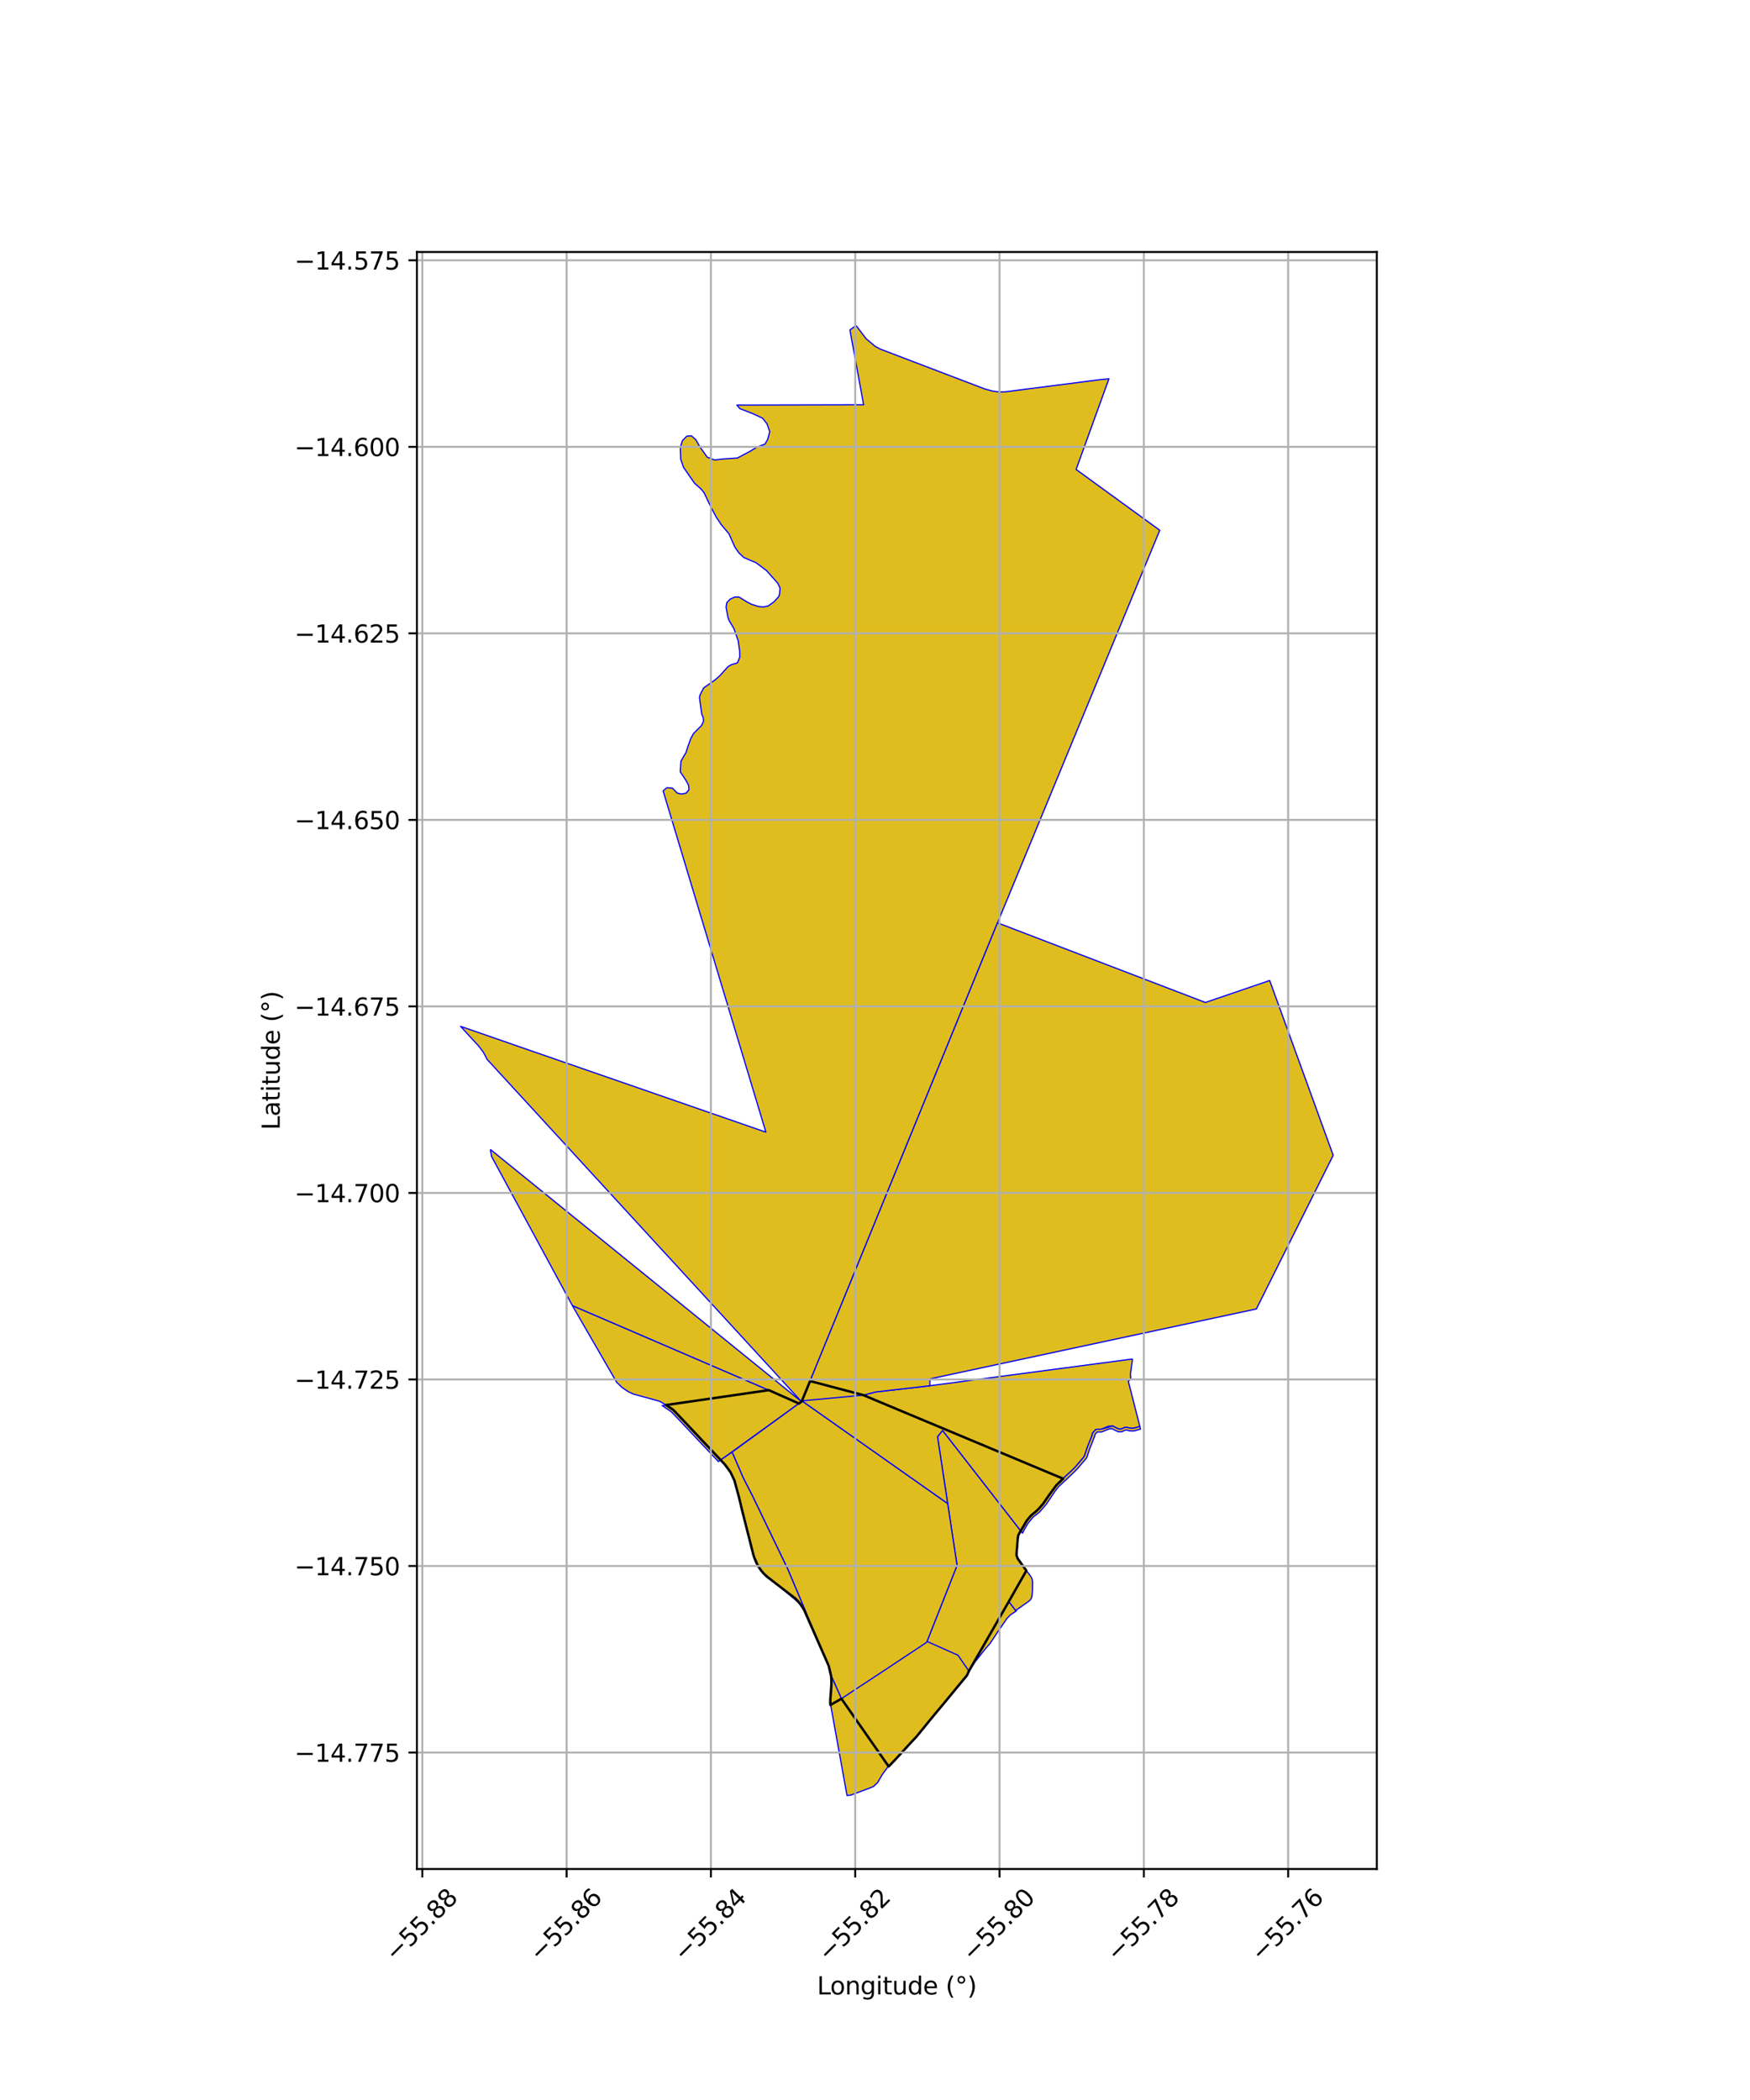 <?xml version="1.0" encoding="utf-8" standalone="no"?>
<!DOCTYPE svg PUBLIC "-//W3C//DTD SVG 1.1//EN"
  "http://www.w3.org/Graphics/SVG/1.1/DTD/svg11.dtd">
<svg xmlns:xlink="http://www.w3.org/1999/xlink" width="720pt" height="864pt" viewBox="0 0 720 864" xmlns="http://www.w3.org/2000/svg" version="1.1">
 <defs>
  <style type="text/css">*{stroke-linejoin: round; stroke-linecap: butt}</style>
 </defs>
 <g id="figure_1">
  <g id="patch_1">
   <path d="M 0 864 
L 720 864 
L 720 0 
L 0 0 
z
" style="fill: #ffffff"/>
  </g>
  <g id="axes_1">
   <g id="patch_2">
    <path d="M 171.537 768.96 
L 566.463 768.96 
L 566.463 103.68 
L 171.537 103.68 
z
" style="fill: #ffffff"/>
   </g>
   <g id="PatchCollection_1">
    <path d="M 201.735 472.904 
L 329.757 576.684 
L 328.705 577.448 
L 316.324 572.012 
L 235.52 537.202 
L 202.245 475.795 
L 201.735 472.904 
" clip-path="url(#p812bfb4a0d)" style="fill: #e0bd1f; stroke: #0000ff; stroke-width: 0.5"/>
    <path d="M 235.52 537.202 
L 316.324 572.012 
L 274.05 578.074 
L 271.558 576.617 
L 269.726 576.056 
L 260.581 573.557 
L 258.568 572.629 
L 255.913 570.848 
L 253.702 568.687 
L 235.52 537.202 
" clip-path="url(#p812bfb4a0d)" style="fill: #e0bd1f; stroke: #0000ff; stroke-width: 0.5"/>
    <path d="M 362.156 688.364 
L 371.739 720.004 
L 371.827 720.171 
L 370.23 721.786 
L 365.126 727.192 
L 363.015 730.066 
L 361.053 733.434 
L 359.345 735.021 
L 358.166 735.532 
L 350.069 738.542 
L 348.502 738.72 
L 347.935 735.674 
L 341.731 701.335 
L 346.186 698.9 
L 351.012 695.686 
L 362.156 688.364 
" clip-path="url(#p812bfb4a0d)" style="fill: #e0bd1f; stroke: #0000ff; stroke-width: 0.5"/>
    <path d="M 381.198 675.741 
L 394.139 681.008 
L 398.629 687.525 
L 397.862 689.277 
L 395.906 691.643 
L 393.841 694.126 
L 388.143 701.054 
L 386.298 703.254 
L 384.103 705.894 
L 382.023 708.427 
L 377.068 714.523 
L 375.13 716.57 
L 371.827 720.171 
L 362.156 688.364 
L 381.198 675.741 
" clip-path="url(#p812bfb4a0d)" style="fill: #e0bd1f; stroke: #0000ff; stroke-width: 0.5"/>
    <path d="M 333.274 568.209 
L 355.216 573.995 
L 437.427 608.389 
L 434.657 611.007 
L 431.777 614.906 
L 429.162 618.7 
L 427.296 620.828 
L 426.338 621.761 
L 424.225 623.486 
L 422.433 625.641 
L 419.973 629.853 
L 418.938 631.625 
L 418.739 632.994 
L 418.295 638.396 
L 418.229 639.867 
L 418.706 641.249 
L 422.27 646.207 
L 415.047 658.918 
L 398.629 687.525 
L 397.862 689.277 
L 395.906 691.643 
L 393.841 694.126 
L 388.143 701.054 
L 386.298 703.254 
L 384.103 705.894 
L 382.023 708.427 
L 377.068 714.523 
L 375.13 716.57 
L 371.827 720.171 
L 368.668 723.615 
L 365.627 726.786 
L 346.186 698.9 
L 341.657 701.482 
L 341.594 700.734 
L 341.6 699.492 
L 341.693 698.227 
L 341.789 696.911 
L 341.998 694.108 
L 342.072 692.597 
L 342.059 691.08 
L 341.943 689.58 
L 341.437 687.439 
L 340.941 685.337 
L 334.547 670.808 
L 330.919 662.562 
L 330.13 661.231 
L 329.277 659.984 
L 328.329 658.823 
L 327.277 657.703 
L 315.489 648.635 
L 314.179 647.381 
L 313.018 645.976 
L 311.966 644.404 
L 311.117 642.798 
L 310.457 641.156 
L 310.013 639.906 
L 306.243 625.048 
L 305.248 621.121 
L 304.041 615.998 
L 302.13 609.037 
L 300.545 605.714 
L 298.235 602.548 
L 296.489 600.695 
L 288.823 592.56 
L 280.887 584.145 
L 278.253 581.368 
L 276.916 579.995 
L 274.05 578.074 
L 316.294 571.942 
L 328.705 577.448 
L 329.757 576.684 
L 329.946 576.349 
L 333.274 568.209 
" clip-path="url(#p812bfb4a0d)" style="fill: #e0bd1f; stroke: #0000ff; stroke-width: 0.5"/>
    <path d="M 415.047 658.918 
L 418.057 662.851 
L 415.816 664.314 
L 414.316 665.856 
L 412.271 668.821 
L 411.005 670.624 
L 410.12 671.975 
L 408.663 674.187 
L 407.148 676.412 
L 405.949 677.727 
L 404.828 679.104 
L 402.793 681.688 
L 400.997 683.945 
L 398.629 687.525 
L 415.047 658.918 
" clip-path="url(#p812bfb4a0d)" style="fill: #e0bd1f; stroke: #0000ff; stroke-width: 0.5"/>
    <path d="M 316.324 572.012 
L 328.705 577.448 
L 296.489 600.695 
L 288.823 592.56 
L 280.887 584.145 
L 278.253 581.368 
L 276.916 579.995 
L 274.05 578.074 
L 316.324 572.012 
" clip-path="url(#p812bfb4a0d)" style="fill: #e0bd1f; stroke: #0000ff; stroke-width: 0.5"/>
    <path d="M 274.05 578.074 
L 276.916 579.995 
L 278.253 581.368 
L 280.887 584.145 
L 288.823 592.56 
L 296.489 600.695 
L 295.579 601.343 
L 288.026 593.326 
L 280.087 584.909 
L 277.46 582.141 
L 276.187 580.832 
L 272.436 578.308 
L 274.05 578.074 
" clip-path="url(#p812bfb4a0d)" style="fill: #e0bd1f; stroke: #0000ff; stroke-width: 0.5"/>
    <path d="M 387.813 588.52 
L 419.973 629.853 
L 419.573 630.202 
L 419.299 630.747 
L 418.934 631.678 
L 418.813 632.212 
L 418.759 632.676 
L 418.742 633.448 
L 418.697 634.337 
L 418.612 635.799 
L 418.553 636.603 
L 418.467 637.398 
L 418.326 638.235 
L 418.227 639.156 
L 418.242 639.681 
L 418.362 640.368 
L 418.516 640.817 
L 418.836 641.388 
L 419.203 641.911 
L 420.26 643.325 
L 420.819 644.073 
L 421.365 644.829 
L 422.105 645.905 
L 422.27 646.207 
L 415.047 658.918 
L 398.629 687.525 
L 394.139 681.008 
L 381.399 675.33 
L 393.763 644.047 
L 389.894 618.592 
L 385.721 591.089 
L 387.813 588.52 
" clip-path="url(#p812bfb4a0d)" style="fill: #e0bd1f; stroke: #0000ff; stroke-width: 0.5"/>
    <path d="M 329.946 576.349 
L 389.894 618.592 
L 393.763 644.047 
L 381.399 675.33 
L 381.198 675.741 
L 362.156 688.364 
L 351.012 695.686 
L 346.186 698.9 
L 342.07 689.653 
L 340.769 684.804 
L 331.72 663.673 
L 324.198 645.785 
L 309.715 615.721 
L 305.808 608.085 
L 301.201 597.446 
L 328.705 577.448 
L 329.757 576.684 
L 329.946 576.349 
" clip-path="url(#p812bfb4a0d)" style="fill: #e0bd1f; stroke: #0000ff; stroke-width: 0.5"/>
    <path d="M 465.968 559.122 
L 465.074 565.46 
L 465.257 567.392 
L 464.212 568.289 
L 468.973 586.876 
L 466.404 587.631 
L 465.059 587.609 
L 463.437 587.224 
L 462.694 587.321 
L 461.281 587.956 
L 460.396 587.982 
L 459.237 587.461 
L 457.808 586.693 
L 456.029 586.798 
L 453.04 588.036 
L 450.958 588.054 
L 449.47 589.623 
L 449.356 590.455 
L 447.294 595.663 
L 446.1 599.254 
L 442.231 603.786 
L 441.03 604.973 
L 437.136 608.523 
L 434.725 610.899 
L 433.198 612.85 
L 429.654 618.126 
L 426.898 621.348 
L 425.042 622.768 
L 424.159 623.518 
L 422.087 626.037 
L 420.752 628.267 
L 419.973 629.853 
L 387.813 588.52 
L 385.721 591.089 
L 389.894 618.592 
L 329.946 576.349 
L 355.216 573.995 
L 360.292 572.689 
L 382.61 570.135 
L 465.968 559.122 
" clip-path="url(#p812bfb4a0d)" style="fill: #e0bd1f; stroke: #0000ff; stroke-width: 0.5"/>
    <path d="M 301.201 597.446 
L 305.808 608.085 
L 309.715 615.721 
L 324.198 645.785 
L 331.72 663.673 
L 328.846 659.584 
L 318.745 651.066 
L 314.07 647.069 
L 313.248 646.039 
L 311.731 643.82 
L 311.278 642.261 
L 310.498 640.912 
L 309.714 638.236 
L 305.559 621.668 
L 302.459 609.419 
L 301.389 607.127 
L 299.798 604.313 
L 298.615 602.769 
L 296.489 600.695 
L 301.201 597.446 
" clip-path="url(#p812bfb4a0d)" style="fill: #e0bd1f; stroke: #0000ff; stroke-width: 0.5"/>
    <path d="M 342.07 689.653 
L 346.186 698.9 
L 341.731 701.335 
L 341.821 698.558 
L 341.962 696.535 
L 342.074 694.452 
L 342.13 692.049 
L 342.07 689.653 
" clip-path="url(#p812bfb4a0d)" style="fill: #e0bd1f; stroke: #0000ff; stroke-width: 0.5"/>
    <path d="M 422.27 646.207 
L 422.752 646.782 
L 423.625 647.935 
L 424.268 648.884 
L 424.522 649.403 
L 424.648 649.744 
L 424.783 650.31 
L 424.836 651.172 
L 424.801 652.389 
L 424.81 653.907 
L 424.699 655.598 
L 424.592 656.58 
L 424.42 657.279 
L 424.258 657.685 
L 424.038 658.027 
L 423.604 658.522 
L 423.047 658.971 
L 422.199 659.585 
L 421.307 660.188 
L 420.422 660.817 
L 419.586 661.414 
L 418.816 661.946 
L 418.103 662.421 
L 418.057 662.851 
L 415.047 658.918 
L 422.27 646.207 
" clip-path="url(#p812bfb4a0d)" style="fill: #e0bd1f; stroke: #0000ff; stroke-width: 0.5"/>
    <path d="M 352.201 133.92 
L 356.34 139.359 
L 360.095 142.524 
L 362.132 143.607 
L 405.082 159.994 
L 408.058 160.829 
L 410.062 161.143 
L 411.576 161.241 
L 413.78 161.186 
L 452.86 156.164 
L 456.243 155.843 
L 442.744 193.148 
L 477.155 218.161 
L 410.403 379.682 
L 333.274 568.209 
L 329.946 576.349 
L 329.757 576.684 
L 201.614 437.161 
L 200.43 435.918 
L 199.609 434.242 
L 198.684 432.655 
L 196.921 430.361 
L 189.488 422.258 
L 217.882 432.116 
L 315.108 465.805 
L 272.824 325.392 
L 274.36 324.067 
L 276.675 324.282 
L 278.703 326.331 
L 280.461 326.691 
L 282.348 326.292 
L 283.487 324.832 
L 283.278 323.013 
L 282.019 320.745 
L 279.87 317.543 
L 280.164 313.161 
L 282.259 309.537 
L 282.941 307.418 
L 284.174 303.928 
L 285.36 301.751 
L 288.604 298.531 
L 289.471 296.729 
L 289.236 294.914 
L 288.797 294.094 
L 288.468 292.035 
L 287.788 286.953 
L 288.107 285.696 
L 289.537 282.995 
L 294.191 279.733 
L 296.221 277.942 
L 299.572 274.235 
L 300.931 273.435 
L 303.149 272.836 
L 303.554 272.421 
L 304.348 270.357 
L 304.297 267.764 
L 303.712 263.597 
L 301.931 258.576 
L 300.044 255.424 
L 299.473 253.907 
L 298.725 249.753 
L 299.023 247.963 
L 300.432 246.48 
L 302.301 245.63 
L 304.029 245.63 
L 307.54 247.784 
L 309.214 248.629 
L 312.088 249.538 
L 314.096 249.699 
L 316.064 249.288 
L 318.401 247.644 
L 320.31 245.571 
L 320.703 244.515 
L 320.96 242.049 
L 320.066 240.044 
L 315.368 234.756 
L 311.124 231.564 
L 306.06 229.397 
L 304.053 227.512 
L 302.426 225.245 
L 299.921 219.617 
L 296.705 215.807 
L 294.591 212.598 
L 293.127 209.802 
L 291.618 206.821 
L 289.69 202.754 
L 288.482 201.24 
L 285.745 198.797 
L 281.242 192.312 
L 280.062 188.942 
L 279.915 183.978 
L 280.756 181.301 
L 282.554 179.457 
L 284.419 179.297 
L 286.268 180.878 
L 287.848 183.687 
L 290.981 188.111 
L 294.017 189.249 
L 297.165 188.86 
L 303.385 188.434 
L 308.85 185.529 
L 311.466 183.927 
L 314.738 182.717 
L 315.89 180.716 
L 316.687 177.582 
L 315.598 174.449 
L 313.776 172.077 
L 309.783 170.216 
L 304.4 168.129 
L 303.184 166.646 
L 355.318 166.533 
L 349.678 135.754 
L 352.201 133.92 
" clip-path="url(#p812bfb4a0d)" style="fill: #e0bd1f; stroke: #0000ff; stroke-width: 0.5"/>
    <path d="M 410.403 379.682 
L 495.925 412.448 
L 522.383 403.412 
L 548.512 475.32 
L 516.904 538.545 
L 382.598 567.32 
L 382.61 570.135 
L 360.292 572.689 
L 355.216 573.995 
L 333.274 568.209 
L 410.403 379.682 
" clip-path="url(#p812bfb4a0d)" style="fill: #e0bd1f; stroke: #0000ff; stroke-width: 0.5"/>
    <path d="M 457.808 586.693 
L 459.237 587.461 
L 460.396 587.982 
L 461.281 587.956 
L 462.694 587.321 
L 463.437 587.224 
L 465.059 587.609 
L 466.404 587.631 
L 468.973 586.876 
L 469.25 587.957 
L 466.554 588.75 
L 464.921 588.723 
L 463.379 588.357 
L 462.998 588.407 
L 461.532 589.065 
L 460.176 589.105 
L 458.749 588.464 
L 457.561 587.825 
L 456.279 587.901 
L 453.264 589.15 
L 451.436 589.165 
L 450.52 590.132 
L 450.437 590.741 
L 448.336 596.047 
L 447.082 599.816 
L 443.042 604.549 
L 441.795 605.781 
L 437.943 609.431 
L 435.55 611.65 
L 434.094 613.509 
L 430.537 618.805 
L 427.662 622.166 
L 425.736 623.639 
L 424.95 624.307 
L 422.994 626.685 
L 421.701 628.844 
L 420.703 630.761 
L 419.973 629.853 
L 420.752 628.267 
L 422.087 626.037 
L 424.159 623.518 
L 425.042 622.768 
L 426.898 621.348 
L 429.654 618.126 
L 433.198 612.85 
L 434.725 610.899 
L 437.136 608.523 
L 441.03 604.973 
L 442.231 603.786 
L 446.1 599.254 
L 447.294 595.663 
L 449.356 590.455 
L 449.47 589.623 
L 450.958 588.054 
L 453.04 588.036 
L 457.808 586.693 
" clip-path="url(#p812bfb4a0d)" style="fill: #e0bd1f; stroke: #0000ff; stroke-width: 0.5"/>
   </g>
   <g id="PatchCollection_2">
    <path d="M 333.274 568.209 
L 355.216 573.995 
L 437.427 608.389 
L 434.657 611.007 
L 431.777 614.906 
L 429.162 618.7 
L 427.296 620.828 
L 426.338 621.761 
L 424.225 623.486 
L 422.433 625.641 
L 419.973 629.853 
L 418.938 631.625 
L 418.739 632.994 
L 418.295 638.396 
L 418.229 639.867 
L 418.706 641.249 
L 422.27 646.207 
L 415.047 658.918 
L 398.629 687.525 
L 397.862 689.277 
L 395.906 691.643 
L 393.841 694.126 
L 388.143 701.054 
L 386.298 703.254 
L 384.103 705.894 
L 382.023 708.427 
L 377.068 714.523 
L 375.13 716.57 
L 371.827 720.171 
L 368.668 723.615 
L 365.627 726.786 
L 346.186 698.9 
L 341.657 701.482 
L 341.594 700.734 
L 341.6 699.492 
L 341.693 698.227 
L 341.789 696.911 
L 341.998 694.108 
L 342.072 692.597 
L 342.059 691.08 
L 341.943 689.58 
L 341.437 687.439 
L 340.941 685.337 
L 334.547 670.808 
L 330.919 662.562 
L 330.13 661.231 
L 329.277 659.984 
L 328.329 658.823 
L 327.277 657.703 
L 315.489 648.635 
L 314.179 647.381 
L 313.018 645.976 
L 311.966 644.404 
L 311.117 642.798 
L 310.457 641.156 
L 310.013 639.906 
L 306.243 625.048 
L 305.248 621.121 
L 304.041 615.998 
L 302.13 609.037 
L 300.545 605.714 
L 298.235 602.548 
L 296.489 600.695 
L 288.823 592.56 
L 280.887 584.145 
L 278.253 581.368 
L 276.916 579.995 
L 274.05 578.074 
L 316.294 571.942 
L 328.705 577.448 
L 329.757 576.684 
L 329.946 576.349 
L 333.274 568.209 
" clip-path="url(#p812bfb4a0d)" style="fill: none; stroke: #000000"/>
   </g>
   <g id="matplotlib.axis_1">
    <g id="xtick_1">
     <g id="line2d_1">
      <path d="M 173.755 768.96 
L 173.755 103.68 
" clip-path="url(#p812bfb4a0d)" style="fill: none; stroke: #b0b0b0; stroke-width: 0.8; stroke-linecap: square"/>
     </g>
     <g id="line2d_2">
      <defs>
       <path id="m220b8f27e0" d="M 0 0 
L 0 3.5 
" style="stroke: #000000; stroke-width: 0.8"/>
      </defs>
      <g>
       <use xlink:href="#m220b8f27e0" x="173.755" y="768.96" style="stroke: #000000; stroke-width: 0.8"/>
      </g>
     </g>
     <g id="text_1">
      <!-- −55.88 -->
      <g transform="translate(162.622 807.501) rotate(-45) scale(0.1 -0.1)">
       <defs>
        <path id="DejaVuSans-2212" d="M 678 2272 
L 4684 2272 
L 4684 1741 
L 678 1741 
L 678 2272 
z
" transform="scale(0.016)"/>
        <path id="DejaVuSans-35" d="M 691 4666 
L 3169 4666 
L 3169 4134 
L 1269 4134 
L 1269 2991 
Q 1406 3038 1543 3061 
Q 1681 3084 1819 3084 
Q 2600 3084 3056 2656 
Q 3513 2228 3513 1497 
Q 3513 744 3044 326 
Q 2575 -91 1722 -91 
Q 1428 -91 1123 -41 
Q 819 9 494 109 
L 494 744 
Q 775 591 1075 516 
Q 1375 441 1709 441 
Q 2250 441 2565 725 
Q 2881 1009 2881 1497 
Q 2881 1984 2565 2268 
Q 2250 2553 1709 2553 
Q 1456 2553 1204 2497 
Q 953 2441 691 2322 
L 691 4666 
z
" transform="scale(0.016)"/>
        <path id="DejaVuSans-2e" d="M 684 794 
L 1344 794 
L 1344 0 
L 684 0 
L 684 794 
z
" transform="scale(0.016)"/>
        <path id="DejaVuSans-38" d="M 2034 2216 
Q 1584 2216 1326 1975 
Q 1069 1734 1069 1313 
Q 1069 891 1326 650 
Q 1584 409 2034 409 
Q 2484 409 2743 651 
Q 3003 894 3003 1313 
Q 3003 1734 2745 1975 
Q 2488 2216 2034 2216 
z
M 1403 2484 
Q 997 2584 770 2862 
Q 544 3141 544 3541 
Q 544 4100 942 4425 
Q 1341 4750 2034 4750 
Q 2731 4750 3128 4425 
Q 3525 4100 3525 3541 
Q 3525 3141 3298 2862 
Q 3072 2584 2669 2484 
Q 3125 2378 3379 2068 
Q 3634 1759 3634 1313 
Q 3634 634 3220 271 
Q 2806 -91 2034 -91 
Q 1263 -91 848 271 
Q 434 634 434 1313 
Q 434 1759 690 2068 
Q 947 2378 1403 2484 
z
M 1172 3481 
Q 1172 3119 1398 2916 
Q 1625 2713 2034 2713 
Q 2441 2713 2670 2916 
Q 2900 3119 2900 3481 
Q 2900 3844 2670 4047 
Q 2441 4250 2034 4250 
Q 1625 4250 1398 4047 
Q 1172 3844 1172 3481 
z
" transform="scale(0.016)"/>
       </defs>
       <use xlink:href="#DejaVuSans-2212"/>
       <use xlink:href="#DejaVuSans-35" transform="translate(83.789 0)"/>
       <use xlink:href="#DejaVuSans-35" transform="translate(147.412 0)"/>
       <use xlink:href="#DejaVuSans-2e" transform="translate(211.035 0)"/>
       <use xlink:href="#DejaVuSans-38" transform="translate(242.822 0)"/>
       <use xlink:href="#DejaVuSans-38" transform="translate(306.445 0)"/>
      </g>
     </g>
    </g>
    <g id="xtick_2">
     <g id="line2d_3">
      <path d="M 233.126 768.96 
L 233.126 103.68 
" clip-path="url(#p812bfb4a0d)" style="fill: none; stroke: #b0b0b0; stroke-width: 0.8; stroke-linecap: square"/>
     </g>
     <g id="line2d_4">
      <g>
       <use xlink:href="#m220b8f27e0" x="233.126" y="768.96" style="stroke: #000000; stroke-width: 0.8"/>
      </g>
     </g>
     <g id="text_2">
      <!-- −55.86 -->
      <g transform="translate(221.993 807.501) rotate(-45) scale(0.1 -0.1)">
       <defs>
        <path id="DejaVuSans-36" d="M 2113 2584 
Q 1688 2584 1439 2293 
Q 1191 2003 1191 1497 
Q 1191 994 1439 701 
Q 1688 409 2113 409 
Q 2538 409 2786 701 
Q 3034 994 3034 1497 
Q 3034 2003 2786 2293 
Q 2538 2584 2113 2584 
z
M 3366 4563 
L 3366 3988 
Q 3128 4100 2886 4159 
Q 2644 4219 2406 4219 
Q 1781 4219 1451 3797 
Q 1122 3375 1075 2522 
Q 1259 2794 1537 2939 
Q 1816 3084 2150 3084 
Q 2853 3084 3261 2657 
Q 3669 2231 3669 1497 
Q 3669 778 3244 343 
Q 2819 -91 2113 -91 
Q 1303 -91 875 529 
Q 447 1150 447 2328 
Q 447 3434 972 4092 
Q 1497 4750 2381 4750 
Q 2619 4750 2861 4703 
Q 3103 4656 3366 4563 
z
" transform="scale(0.016)"/>
       </defs>
       <use xlink:href="#DejaVuSans-2212"/>
       <use xlink:href="#DejaVuSans-35" transform="translate(83.789 0)"/>
       <use xlink:href="#DejaVuSans-35" transform="translate(147.412 0)"/>
       <use xlink:href="#DejaVuSans-2e" transform="translate(211.035 0)"/>
       <use xlink:href="#DejaVuSans-38" transform="translate(242.822 0)"/>
       <use xlink:href="#DejaVuSans-36" transform="translate(306.445 0)"/>
      </g>
     </g>
    </g>
    <g id="xtick_3">
     <g id="line2d_5">
      <path d="M 292.497 768.96 
L 292.497 103.68 
" clip-path="url(#p812bfb4a0d)" style="fill: none; stroke: #b0b0b0; stroke-width: 0.8; stroke-linecap: square"/>
     </g>
     <g id="line2d_6">
      <g>
       <use xlink:href="#m220b8f27e0" x="292.497" y="768.96" style="stroke: #000000; stroke-width: 0.8"/>
      </g>
     </g>
     <g id="text_3">
      <!-- −55.84 -->
      <g transform="translate(281.364 807.501) rotate(-45) scale(0.1 -0.1)">
       <defs>
        <path id="DejaVuSans-34" d="M 2419 4116 
L 825 1625 
L 2419 1625 
L 2419 4116 
z
M 2253 4666 
L 3047 4666 
L 3047 1625 
L 3713 1625 
L 3713 1100 
L 3047 1100 
L 3047 0 
L 2419 0 
L 2419 1100 
L 313 1100 
L 313 1709 
L 2253 4666 
z
" transform="scale(0.016)"/>
       </defs>
       <use xlink:href="#DejaVuSans-2212"/>
       <use xlink:href="#DejaVuSans-35" transform="translate(83.789 0)"/>
       <use xlink:href="#DejaVuSans-35" transform="translate(147.412 0)"/>
       <use xlink:href="#DejaVuSans-2e" transform="translate(211.035 0)"/>
       <use xlink:href="#DejaVuSans-38" transform="translate(242.822 0)"/>
       <use xlink:href="#DejaVuSans-34" transform="translate(306.445 0)"/>
      </g>
     </g>
    </g>
    <g id="xtick_4">
     <g id="line2d_7">
      <path d="M 351.867 768.96 
L 351.867 103.68 
" clip-path="url(#p812bfb4a0d)" style="fill: none; stroke: #b0b0b0; stroke-width: 0.8; stroke-linecap: square"/>
     </g>
     <g id="line2d_8">
      <g>
       <use xlink:href="#m220b8f27e0" x="351.867" y="768.96" style="stroke: #000000; stroke-width: 0.8"/>
      </g>
     </g>
     <g id="text_4">
      <!-- −55.82 -->
      <g transform="translate(340.734 807.501) rotate(-45) scale(0.1 -0.1)">
       <defs>
        <path id="DejaVuSans-32" d="M 1228 531 
L 3431 531 
L 3431 0 
L 469 0 
L 469 531 
Q 828 903 1448 1529 
Q 2069 2156 2228 2338 
Q 2531 2678 2651 2914 
Q 2772 3150 2772 3378 
Q 2772 3750 2511 3984 
Q 2250 4219 1831 4219 
Q 1534 4219 1204 4116 
Q 875 4013 500 3803 
L 500 4441 
Q 881 4594 1212 4672 
Q 1544 4750 1819 4750 
Q 2544 4750 2975 4387 
Q 3406 4025 3406 3419 
Q 3406 3131 3298 2873 
Q 3191 2616 2906 2266 
Q 2828 2175 2409 1742 
Q 1991 1309 1228 531 
z
" transform="scale(0.016)"/>
       </defs>
       <use xlink:href="#DejaVuSans-2212"/>
       <use xlink:href="#DejaVuSans-35" transform="translate(83.789 0)"/>
       <use xlink:href="#DejaVuSans-35" transform="translate(147.412 0)"/>
       <use xlink:href="#DejaVuSans-2e" transform="translate(211.035 0)"/>
       <use xlink:href="#DejaVuSans-38" transform="translate(242.822 0)"/>
       <use xlink:href="#DejaVuSans-32" transform="translate(306.445 0)"/>
      </g>
     </g>
    </g>
    <g id="xtick_5">
     <g id="line2d_9">
      <path d="M 411.238 768.96 
L 411.238 103.68 
" clip-path="url(#p812bfb4a0d)" style="fill: none; stroke: #b0b0b0; stroke-width: 0.8; stroke-linecap: square"/>
     </g>
     <g id="line2d_10">
      <g>
       <use xlink:href="#m220b8f27e0" x="411.238" y="768.96" style="stroke: #000000; stroke-width: 0.8"/>
      </g>
     </g>
     <g id="text_5">
      <!-- −55.80 -->
      <g transform="translate(400.105 807.501) rotate(-45) scale(0.1 -0.1)">
       <defs>
        <path id="DejaVuSans-30" d="M 2034 4250 
Q 1547 4250 1301 3770 
Q 1056 3291 1056 2328 
Q 1056 1369 1301 889 
Q 1547 409 2034 409 
Q 2525 409 2770 889 
Q 3016 1369 3016 2328 
Q 3016 3291 2770 3770 
Q 2525 4250 2034 4250 
z
M 2034 4750 
Q 2819 4750 3233 4129 
Q 3647 3509 3647 2328 
Q 3647 1150 3233 529 
Q 2819 -91 2034 -91 
Q 1250 -91 836 529 
Q 422 1150 422 2328 
Q 422 3509 836 4129 
Q 1250 4750 2034 4750 
z
" transform="scale(0.016)"/>
       </defs>
       <use xlink:href="#DejaVuSans-2212"/>
       <use xlink:href="#DejaVuSans-35" transform="translate(83.789 0)"/>
       <use xlink:href="#DejaVuSans-35" transform="translate(147.412 0)"/>
       <use xlink:href="#DejaVuSans-2e" transform="translate(211.035 0)"/>
       <use xlink:href="#DejaVuSans-38" transform="translate(242.822 0)"/>
       <use xlink:href="#DejaVuSans-30" transform="translate(306.445 0)"/>
      </g>
     </g>
    </g>
    <g id="xtick_6">
     <g id="line2d_11">
      <path d="M 470.609 768.96 
L 470.609 103.68 
" clip-path="url(#p812bfb4a0d)" style="fill: none; stroke: #b0b0b0; stroke-width: 0.8; stroke-linecap: square"/>
     </g>
     <g id="line2d_12">
      <g>
       <use xlink:href="#m220b8f27e0" x="470.609" y="768.96" style="stroke: #000000; stroke-width: 0.8"/>
      </g>
     </g>
     <g id="text_6">
      <!-- −55.78 -->
      <g transform="translate(459.476 807.501) rotate(-45) scale(0.1 -0.1)">
       <defs>
        <path id="DejaVuSans-37" d="M 525 4666 
L 3525 4666 
L 3525 4397 
L 1831 0 
L 1172 0 
L 2766 4134 
L 525 4134 
L 525 4666 
z
" transform="scale(0.016)"/>
       </defs>
       <use xlink:href="#DejaVuSans-2212"/>
       <use xlink:href="#DejaVuSans-35" transform="translate(83.789 0)"/>
       <use xlink:href="#DejaVuSans-35" transform="translate(147.412 0)"/>
       <use xlink:href="#DejaVuSans-2e" transform="translate(211.035 0)"/>
       <use xlink:href="#DejaVuSans-37" transform="translate(242.822 0)"/>
       <use xlink:href="#DejaVuSans-38" transform="translate(306.445 0)"/>
      </g>
     </g>
    </g>
    <g id="xtick_7">
     <g id="line2d_13">
      <path d="M 529.98 768.96 
L 529.98 103.68 
" clip-path="url(#p812bfb4a0d)" style="fill: none; stroke: #b0b0b0; stroke-width: 0.8; stroke-linecap: square"/>
     </g>
     <g id="line2d_14">
      <g>
       <use xlink:href="#m220b8f27e0" x="529.98" y="768.96" style="stroke: #000000; stroke-width: 0.8"/>
      </g>
     </g>
     <g id="text_7">
      <!-- −55.76 -->
      <g transform="translate(518.847 807.501) rotate(-45) scale(0.1 -0.1)">
       <use xlink:href="#DejaVuSans-2212"/>
       <use xlink:href="#DejaVuSans-35" transform="translate(83.789 0)"/>
       <use xlink:href="#DejaVuSans-35" transform="translate(147.412 0)"/>
       <use xlink:href="#DejaVuSans-2e" transform="translate(211.035 0)"/>
       <use xlink:href="#DejaVuSans-37" transform="translate(242.822 0)"/>
       <use xlink:href="#DejaVuSans-36" transform="translate(306.445 0)"/>
      </g>
     </g>
    </g>
    <g id="text_8">
     <!-- Longitude (°) -->
     <g transform="translate(336.14 820.57) scale(0.1 -0.1)">
      <defs>
       <path id="DejaVuSans-4c" d="M 628 4666 
L 1259 4666 
L 1259 531 
L 3531 531 
L 3531 0 
L 628 0 
L 628 4666 
z
" transform="scale(0.016)"/>
       <path id="DejaVuSans-6f" d="M 1959 3097 
Q 1497 3097 1228 2736 
Q 959 2375 959 1747 
Q 959 1119 1226 758 
Q 1494 397 1959 397 
Q 2419 397 2687 759 
Q 2956 1122 2956 1747 
Q 2956 2369 2687 2733 
Q 2419 3097 1959 3097 
z
M 1959 3584 
Q 2709 3584 3137 3096 
Q 3566 2609 3566 1747 
Q 3566 888 3137 398 
Q 2709 -91 1959 -91 
Q 1206 -91 779 398 
Q 353 888 353 1747 
Q 353 2609 779 3096 
Q 1206 3584 1959 3584 
z
" transform="scale(0.016)"/>
       <path id="DejaVuSans-6e" d="M 3513 2113 
L 3513 0 
L 2938 0 
L 2938 2094 
Q 2938 2591 2744 2837 
Q 2550 3084 2163 3084 
Q 1697 3084 1428 2787 
Q 1159 2491 1159 1978 
L 1159 0 
L 581 0 
L 581 3500 
L 1159 3500 
L 1159 2956 
Q 1366 3272 1645 3428 
Q 1925 3584 2291 3584 
Q 2894 3584 3203 3211 
Q 3513 2838 3513 2113 
z
" transform="scale(0.016)"/>
       <path id="DejaVuSans-67" d="M 2906 1791 
Q 2906 2416 2648 2759 
Q 2391 3103 1925 3103 
Q 1463 3103 1205 2759 
Q 947 2416 947 1791 
Q 947 1169 1205 825 
Q 1463 481 1925 481 
Q 2391 481 2648 825 
Q 2906 1169 2906 1791 
z
M 3481 434 
Q 3481 -459 3084 -895 
Q 2688 -1331 1869 -1331 
Q 1566 -1331 1297 -1286 
Q 1028 -1241 775 -1147 
L 775 -588 
Q 1028 -725 1275 -790 
Q 1522 -856 1778 -856 
Q 2344 -856 2625 -561 
Q 2906 -266 2906 331 
L 2906 616 
Q 2728 306 2450 153 
Q 2172 0 1784 0 
Q 1141 0 747 490 
Q 353 981 353 1791 
Q 353 2603 747 3093 
Q 1141 3584 1784 3584 
Q 2172 3584 2450 3431 
Q 2728 3278 2906 2969 
L 2906 3500 
L 3481 3500 
L 3481 434 
z
" transform="scale(0.016)"/>
       <path id="DejaVuSans-69" d="M 603 3500 
L 1178 3500 
L 1178 0 
L 603 0 
L 603 3500 
z
M 603 4863 
L 1178 4863 
L 1178 4134 
L 603 4134 
L 603 4863 
z
" transform="scale(0.016)"/>
       <path id="DejaVuSans-74" d="M 1172 4494 
L 1172 3500 
L 2356 3500 
L 2356 3053 
L 1172 3053 
L 1172 1153 
Q 1172 725 1289 603 
Q 1406 481 1766 481 
L 2356 481 
L 2356 0 
L 1766 0 
Q 1100 0 847 248 
Q 594 497 594 1153 
L 594 3053 
L 172 3053 
L 172 3500 
L 594 3500 
L 594 4494 
L 1172 4494 
z
" transform="scale(0.016)"/>
       <path id="DejaVuSans-75" d="M 544 1381 
L 544 3500 
L 1119 3500 
L 1119 1403 
Q 1119 906 1312 657 
Q 1506 409 1894 409 
Q 2359 409 2629 706 
Q 2900 1003 2900 1516 
L 2900 3500 
L 3475 3500 
L 3475 0 
L 2900 0 
L 2900 538 
Q 2691 219 2414 64 
Q 2138 -91 1772 -91 
Q 1169 -91 856 284 
Q 544 659 544 1381 
z
M 1991 3584 
L 1991 3584 
z
" transform="scale(0.016)"/>
       <path id="DejaVuSans-64" d="M 2906 2969 
L 2906 4863 
L 3481 4863 
L 3481 0 
L 2906 0 
L 2906 525 
Q 2725 213 2448 61 
Q 2172 -91 1784 -91 
Q 1150 -91 751 415 
Q 353 922 353 1747 
Q 353 2572 751 3078 
Q 1150 3584 1784 3584 
Q 2172 3584 2448 3432 
Q 2725 3281 2906 2969 
z
M 947 1747 
Q 947 1113 1208 752 
Q 1469 391 1925 391 
Q 2381 391 2643 752 
Q 2906 1113 2906 1747 
Q 2906 2381 2643 2742 
Q 2381 3103 1925 3103 
Q 1469 3103 1208 2742 
Q 947 2381 947 1747 
z
" transform="scale(0.016)"/>
       <path id="DejaVuSans-65" d="M 3597 1894 
L 3597 1613 
L 953 1613 
Q 991 1019 1311 708 
Q 1631 397 2203 397 
Q 2534 397 2845 478 
Q 3156 559 3463 722 
L 3463 178 
Q 3153 47 2828 -22 
Q 2503 -91 2169 -91 
Q 1331 -91 842 396 
Q 353 884 353 1716 
Q 353 2575 817 3079 
Q 1281 3584 2069 3584 
Q 2775 3584 3186 3129 
Q 3597 2675 3597 1894 
z
M 3022 2063 
Q 3016 2534 2758 2815 
Q 2500 3097 2075 3097 
Q 1594 3097 1305 2825 
Q 1016 2553 972 2059 
L 3022 2063 
z
" transform="scale(0.016)"/>
       <path id="DejaVuSans-20" transform="scale(0.016)"/>
       <path id="DejaVuSans-28" d="M 1984 4856 
Q 1566 4138 1362 3434 
Q 1159 2731 1159 2009 
Q 1159 1288 1364 580 
Q 1569 -128 1984 -844 
L 1484 -844 
Q 1016 -109 783 600 
Q 550 1309 550 2009 
Q 550 2706 781 3412 
Q 1013 4119 1484 4856 
L 1984 4856 
z
" transform="scale(0.016)"/>
       <path id="DejaVuSans-b0" d="M 1600 4347 
Q 1350 4347 1178 4173 
Q 1006 4000 1006 3750 
Q 1006 3503 1178 3333 
Q 1350 3163 1600 3163 
Q 1850 3163 2022 3333 
Q 2194 3503 2194 3750 
Q 2194 3997 2020 4172 
Q 1847 4347 1600 4347 
z
M 1600 4750 
Q 1800 4750 1984 4673 
Q 2169 4597 2303 4453 
Q 2447 4313 2519 4134 
Q 2591 3956 2591 3750 
Q 2591 3338 2302 3052 
Q 2013 2766 1594 2766 
Q 1172 2766 890 3047 
Q 609 3328 609 3750 
Q 609 4169 896 4459 
Q 1184 4750 1600 4750 
z
" transform="scale(0.016)"/>
       <path id="DejaVuSans-29" d="M 513 4856 
L 1013 4856 
Q 1481 4119 1714 3412 
Q 1947 2706 1947 2009 
Q 1947 1309 1714 600 
Q 1481 -109 1013 -844 
L 513 -844 
Q 928 -128 1133 580 
Q 1338 1288 1338 2009 
Q 1338 2731 1133 3434 
Q 928 4138 513 4856 
z
" transform="scale(0.016)"/>
      </defs>
      <use xlink:href="#DejaVuSans-4c"/>
      <use xlink:href="#DejaVuSans-6f" transform="translate(53.963 0)"/>
      <use xlink:href="#DejaVuSans-6e" transform="translate(115.145 0)"/>
      <use xlink:href="#DejaVuSans-67" transform="translate(178.523 0)"/>
      <use xlink:href="#DejaVuSans-69" transform="translate(242 0)"/>
      <use xlink:href="#DejaVuSans-74" transform="translate(269.783 0)"/>
      <use xlink:href="#DejaVuSans-75" transform="translate(308.992 0)"/>
      <use xlink:href="#DejaVuSans-64" transform="translate(372.371 0)"/>
      <use xlink:href="#DejaVuSans-65" transform="translate(435.848 0)"/>
      <use xlink:href="#DejaVuSans-20" transform="translate(497.371 0)"/>
      <use xlink:href="#DejaVuSans-28" transform="translate(529.158 0)"/>
      <use xlink:href="#DejaVuSans-b0" transform="translate(568.172 0)"/>
      <use xlink:href="#DejaVuSans-29" transform="translate(618.172 0)"/>
     </g>
    </g>
   </g>
   <g id="matplotlib.axis_2">
    <g id="ytick_1">
     <g id="line2d_15">
      <path d="M 171.537 721.044 
L 566.463 721.044 
" clip-path="url(#p812bfb4a0d)" style="fill: none; stroke: #b0b0b0; stroke-width: 0.8; stroke-linecap: square"/>
     </g>
     <g id="line2d_16">
      <defs>
       <path id="ma8a9fecf33" d="M 0 0 
L -3.5 0 
" style="stroke: #000000; stroke-width: 0.8"/>
      </defs>
      <g>
       <use xlink:href="#ma8a9fecf33" x="171.537" y="721.044" style="stroke: #000000; stroke-width: 0.8"/>
      </g>
     </g>
     <g id="text_9">
      <!-- −14.775 -->
      <g transform="translate(121.167 724.843) scale(0.1 -0.1)">
       <defs>
        <path id="DejaVuSans-31" d="M 794 531 
L 1825 531 
L 1825 4091 
L 703 3866 
L 703 4441 
L 1819 4666 
L 2450 4666 
L 2450 531 
L 3481 531 
L 3481 0 
L 794 0 
L 794 531 
z
" transform="scale(0.016)"/>
       </defs>
       <use xlink:href="#DejaVuSans-2212"/>
       <use xlink:href="#DejaVuSans-31" transform="translate(83.789 0)"/>
       <use xlink:href="#DejaVuSans-34" transform="translate(147.412 0)"/>
       <use xlink:href="#DejaVuSans-2e" transform="translate(211.035 0)"/>
       <use xlink:href="#DejaVuSans-37" transform="translate(242.822 0)"/>
       <use xlink:href="#DejaVuSans-37" transform="translate(306.445 0)"/>
       <use xlink:href="#DejaVuSans-35" transform="translate(370.068 0)"/>
      </g>
     </g>
    </g>
    <g id="ytick_2">
     <g id="line2d_17">
      <path d="M 171.537 644.301 
L 566.463 644.301 
" clip-path="url(#p812bfb4a0d)" style="fill: none; stroke: #b0b0b0; stroke-width: 0.8; stroke-linecap: square"/>
     </g>
     <g id="line2d_18">
      <g>
       <use xlink:href="#ma8a9fecf33" x="171.537" y="644.301" style="stroke: #000000; stroke-width: 0.8"/>
      </g>
     </g>
     <g id="text_10">
      <!-- −14.750 -->
      <g transform="translate(121.167 648.1) scale(0.1 -0.1)">
       <use xlink:href="#DejaVuSans-2212"/>
       <use xlink:href="#DejaVuSans-31" transform="translate(83.789 0)"/>
       <use xlink:href="#DejaVuSans-34" transform="translate(147.412 0)"/>
       <use xlink:href="#DejaVuSans-2e" transform="translate(211.035 0)"/>
       <use xlink:href="#DejaVuSans-37" transform="translate(242.822 0)"/>
       <use xlink:href="#DejaVuSans-35" transform="translate(306.445 0)"/>
       <use xlink:href="#DejaVuSans-30" transform="translate(370.068 0)"/>
      </g>
     </g>
    </g>
    <g id="ytick_3">
     <g id="line2d_19">
      <path d="M 171.537 567.558 
L 566.463 567.558 
" clip-path="url(#p812bfb4a0d)" style="fill: none; stroke: #b0b0b0; stroke-width: 0.8; stroke-linecap: square"/>
     </g>
     <g id="line2d_20">
      <g>
       <use xlink:href="#ma8a9fecf33" x="171.537" y="567.558" style="stroke: #000000; stroke-width: 0.8"/>
      </g>
     </g>
     <g id="text_11">
      <!-- −14.725 -->
      <g transform="translate(121.167 571.357) scale(0.1 -0.1)">
       <use xlink:href="#DejaVuSans-2212"/>
       <use xlink:href="#DejaVuSans-31" transform="translate(83.789 0)"/>
       <use xlink:href="#DejaVuSans-34" transform="translate(147.412 0)"/>
       <use xlink:href="#DejaVuSans-2e" transform="translate(211.035 0)"/>
       <use xlink:href="#DejaVuSans-37" transform="translate(242.822 0)"/>
       <use xlink:href="#DejaVuSans-32" transform="translate(306.445 0)"/>
       <use xlink:href="#DejaVuSans-35" transform="translate(370.068 0)"/>
      </g>
     </g>
    </g>
    <g id="ytick_4">
     <g id="line2d_21">
      <path d="M 171.537 490.815 
L 566.463 490.815 
" clip-path="url(#p812bfb4a0d)" style="fill: none; stroke: #b0b0b0; stroke-width: 0.8; stroke-linecap: square"/>
     </g>
     <g id="line2d_22">
      <g>
       <use xlink:href="#ma8a9fecf33" x="171.537" y="490.815" style="stroke: #000000; stroke-width: 0.8"/>
      </g>
     </g>
     <g id="text_12">
      <!-- −14.700 -->
      <g transform="translate(121.167 494.614) scale(0.1 -0.1)">
       <use xlink:href="#DejaVuSans-2212"/>
       <use xlink:href="#DejaVuSans-31" transform="translate(83.789 0)"/>
       <use xlink:href="#DejaVuSans-34" transform="translate(147.412 0)"/>
       <use xlink:href="#DejaVuSans-2e" transform="translate(211.035 0)"/>
       <use xlink:href="#DejaVuSans-37" transform="translate(242.822 0)"/>
       <use xlink:href="#DejaVuSans-30" transform="translate(306.445 0)"/>
       <use xlink:href="#DejaVuSans-30" transform="translate(370.068 0)"/>
      </g>
     </g>
    </g>
    <g id="ytick_5">
     <g id="line2d_23">
      <path d="M 171.537 414.072 
L 566.463 414.072 
" clip-path="url(#p812bfb4a0d)" style="fill: none; stroke: #b0b0b0; stroke-width: 0.8; stroke-linecap: square"/>
     </g>
     <g id="line2d_24">
      <g>
       <use xlink:href="#ma8a9fecf33" x="171.537" y="414.072" style="stroke: #000000; stroke-width: 0.8"/>
      </g>
     </g>
     <g id="text_13">
      <!-- −14.675 -->
      <g transform="translate(121.167 417.871) scale(0.1 -0.1)">
       <use xlink:href="#DejaVuSans-2212"/>
       <use xlink:href="#DejaVuSans-31" transform="translate(83.789 0)"/>
       <use xlink:href="#DejaVuSans-34" transform="translate(147.412 0)"/>
       <use xlink:href="#DejaVuSans-2e" transform="translate(211.035 0)"/>
       <use xlink:href="#DejaVuSans-36" transform="translate(242.822 0)"/>
       <use xlink:href="#DejaVuSans-37" transform="translate(306.445 0)"/>
       <use xlink:href="#DejaVuSans-35" transform="translate(370.068 0)"/>
      </g>
     </g>
    </g>
    <g id="ytick_6">
     <g id="line2d_25">
      <path d="M 171.537 337.329 
L 566.463 337.329 
" clip-path="url(#p812bfb4a0d)" style="fill: none; stroke: #b0b0b0; stroke-width: 0.8; stroke-linecap: square"/>
     </g>
     <g id="line2d_26">
      <g>
       <use xlink:href="#ma8a9fecf33" x="171.537" y="337.329" style="stroke: #000000; stroke-width: 0.8"/>
      </g>
     </g>
     <g id="text_14">
      <!-- −14.650 -->
      <g transform="translate(121.167 341.129) scale(0.1 -0.1)">
       <use xlink:href="#DejaVuSans-2212"/>
       <use xlink:href="#DejaVuSans-31" transform="translate(83.789 0)"/>
       <use xlink:href="#DejaVuSans-34" transform="translate(147.412 0)"/>
       <use xlink:href="#DejaVuSans-2e" transform="translate(211.035 0)"/>
       <use xlink:href="#DejaVuSans-36" transform="translate(242.822 0)"/>
       <use xlink:href="#DejaVuSans-35" transform="translate(306.445 0)"/>
       <use xlink:href="#DejaVuSans-30" transform="translate(370.068 0)"/>
      </g>
     </g>
    </g>
    <g id="ytick_7">
     <g id="line2d_27">
      <path d="M 171.537 260.587 
L 566.463 260.587 
" clip-path="url(#p812bfb4a0d)" style="fill: none; stroke: #b0b0b0; stroke-width: 0.8; stroke-linecap: square"/>
     </g>
     <g id="line2d_28">
      <g>
       <use xlink:href="#ma8a9fecf33" x="171.537" y="260.587" style="stroke: #000000; stroke-width: 0.8"/>
      </g>
     </g>
     <g id="text_15">
      <!-- −14.625 -->
      <g transform="translate(121.167 264.386) scale(0.1 -0.1)">
       <use xlink:href="#DejaVuSans-2212"/>
       <use xlink:href="#DejaVuSans-31" transform="translate(83.789 0)"/>
       <use xlink:href="#DejaVuSans-34" transform="translate(147.412 0)"/>
       <use xlink:href="#DejaVuSans-2e" transform="translate(211.035 0)"/>
       <use xlink:href="#DejaVuSans-36" transform="translate(242.822 0)"/>
       <use xlink:href="#DejaVuSans-32" transform="translate(306.445 0)"/>
       <use xlink:href="#DejaVuSans-35" transform="translate(370.068 0)"/>
      </g>
     </g>
    </g>
    <g id="ytick_8">
     <g id="line2d_29">
      <path d="M 171.537 183.844 
L 566.463 183.844 
" clip-path="url(#p812bfb4a0d)" style="fill: none; stroke: #b0b0b0; stroke-width: 0.8; stroke-linecap: square"/>
     </g>
     <g id="line2d_30">
      <g>
       <use xlink:href="#ma8a9fecf33" x="171.537" y="183.844" style="stroke: #000000; stroke-width: 0.8"/>
      </g>
     </g>
     <g id="text_16">
      <!-- −14.600 -->
      <g transform="translate(121.167 187.643) scale(0.1 -0.1)">
       <use xlink:href="#DejaVuSans-2212"/>
       <use xlink:href="#DejaVuSans-31" transform="translate(83.789 0)"/>
       <use xlink:href="#DejaVuSans-34" transform="translate(147.412 0)"/>
       <use xlink:href="#DejaVuSans-2e" transform="translate(211.035 0)"/>
       <use xlink:href="#DejaVuSans-36" transform="translate(242.822 0)"/>
       <use xlink:href="#DejaVuSans-30" transform="translate(306.445 0)"/>
       <use xlink:href="#DejaVuSans-30" transform="translate(370.068 0)"/>
      </g>
     </g>
    </g>
    <g id="ytick_9">
     <g id="line2d_31">
      <path d="M 171.537 107.101 
L 566.463 107.101 
" clip-path="url(#p812bfb4a0d)" style="fill: none; stroke: #b0b0b0; stroke-width: 0.8; stroke-linecap: square"/>
     </g>
     <g id="line2d_32">
      <g>
       <use xlink:href="#ma8a9fecf33" x="171.537" y="107.101" style="stroke: #000000; stroke-width: 0.8"/>
      </g>
     </g>
     <g id="text_17">
      <!-- −14.575 -->
      <g transform="translate(121.167 110.9) scale(0.1 -0.1)">
       <use xlink:href="#DejaVuSans-2212"/>
       <use xlink:href="#DejaVuSans-31" transform="translate(83.789 0)"/>
       <use xlink:href="#DejaVuSans-34" transform="translate(147.412 0)"/>
       <use xlink:href="#DejaVuSans-2e" transform="translate(211.035 0)"/>
       <use xlink:href="#DejaVuSans-35" transform="translate(242.822 0)"/>
       <use xlink:href="#DejaVuSans-37" transform="translate(306.445 0)"/>
       <use xlink:href="#DejaVuSans-35" transform="translate(370.068 0)"/>
      </g>
     </g>
    </g>
    <g id="text_18">
     <!-- Latitude (°) -->
     <g transform="translate(115.087 464.89) rotate(-90) scale(0.1 -0.1)">
      <defs>
       <path id="DejaVuSans-61" d="M 2194 1759 
Q 1497 1759 1228 1600 
Q 959 1441 959 1056 
Q 959 750 1161 570 
Q 1363 391 1709 391 
Q 2188 391 2477 730 
Q 2766 1069 2766 1631 
L 2766 1759 
L 2194 1759 
z
M 3341 1997 
L 3341 0 
L 2766 0 
L 2766 531 
Q 2569 213 2275 61 
Q 1981 -91 1556 -91 
Q 1019 -91 701 211 
Q 384 513 384 1019 
Q 384 1609 779 1909 
Q 1175 2209 1959 2209 
L 2766 2209 
L 2766 2266 
Q 2766 2663 2505 2880 
Q 2244 3097 1772 3097 
Q 1472 3097 1187 3025 
Q 903 2953 641 2809 
L 641 3341 
Q 956 3463 1253 3523 
Q 1550 3584 1831 3584 
Q 2591 3584 2966 3190 
Q 3341 2797 3341 1997 
z
" transform="scale(0.016)"/>
      </defs>
      <use xlink:href="#DejaVuSans-4c"/>
      <use xlink:href="#DejaVuSans-61" transform="translate(55.713 0)"/>
      <use xlink:href="#DejaVuSans-74" transform="translate(116.992 0)"/>
      <use xlink:href="#DejaVuSans-69" transform="translate(156.201 0)"/>
      <use xlink:href="#DejaVuSans-74" transform="translate(183.984 0)"/>
      <use xlink:href="#DejaVuSans-75" transform="translate(223.193 0)"/>
      <use xlink:href="#DejaVuSans-64" transform="translate(286.572 0)"/>
      <use xlink:href="#DejaVuSans-65" transform="translate(350.049 0)"/>
      <use xlink:href="#DejaVuSans-20" transform="translate(411.572 0)"/>
      <use xlink:href="#DejaVuSans-28" transform="translate(443.359 0)"/>
      <use xlink:href="#DejaVuSans-b0" transform="translate(482.373 0)"/>
      <use xlink:href="#DejaVuSans-29" transform="translate(532.373 0)"/>
     </g>
    </g>
   </g>
   <g id="patch_3">
    <path d="M 171.537 768.96 
L 171.537 103.68 
" style="fill: none; stroke: #000000; stroke-width: 0.8; stroke-linejoin: miter; stroke-linecap: square"/>
   </g>
   <g id="patch_4">
    <path d="M 566.463 768.96 
L 566.463 103.68 
" style="fill: none; stroke: #000000; stroke-width: 0.8; stroke-linejoin: miter; stroke-linecap: square"/>
   </g>
   <g id="patch_5">
    <path d="M 171.537 768.96 
L 566.463 768.96 
" style="fill: none; stroke: #000000; stroke-width: 0.8; stroke-linejoin: miter; stroke-linecap: square"/>
   </g>
   <g id="patch_6">
    <path d="M 171.537 103.68 
L 566.463 103.68 
" style="fill: none; stroke: #000000; stroke-width: 0.8; stroke-linejoin: miter; stroke-linecap: square"/>
   </g>
   <g id="legend_1">
    <g id="patch_7">
     <path d="M 279.837 941.308 
L 458.163 941.308 
Q 460.163 941.308 460.163 939.308 
L 460.163 909.016 
Q 460.163 907.016 458.163 907.016 
L 279.837 907.016 
Q 277.837 907.016 277.837 909.016 
L 277.837 939.308 
Q 277.837 941.308 279.837 941.308 
z
" style="fill: #ffffff; opacity: 0.8; stroke: #cccccc; stroke-linejoin: miter"/>
    </g>
    <g id="text_19">
     <!-- Legenda -->
     <g transform="translate(343.281 920.134) scale(0.12 -0.12)">
      <use xlink:href="#DejaVuSans-4c"/>
      <use xlink:href="#DejaVuSans-65" transform="translate(53.963 0)"/>
      <use xlink:href="#DejaVuSans-67" transform="translate(115.486 0)"/>
      <use xlink:href="#DejaVuSans-65" transform="translate(178.963 0)"/>
      <use xlink:href="#DejaVuSans-6e" transform="translate(240.486 0)"/>
      <use xlink:href="#DejaVuSans-64" transform="translate(303.865 0)"/>
      <use xlink:href="#DejaVuSans-61" transform="translate(367.342 0)"/>
     </g>
    </g>
    <g id="patch_8">
     <path style="fill: none; stroke: #000000; stroke-linejoin: miter"/>
    </g>
    <g id="text_20">
     <!-- Gleba Federal -->
     <g transform="translate(309.837 935.228) scale(0.1 -0.1)">
      <defs>
       <path id="DejaVuSans-47" d="M 3809 666 
L 3809 1919 
L 2778 1919 
L 2778 2438 
L 4434 2438 
L 4434 434 
Q 4069 175 3628 42 
Q 3188 -91 2688 -91 
Q 1594 -91 976 548 
Q 359 1188 359 2328 
Q 359 3472 976 4111 
Q 1594 4750 2688 4750 
Q 3144 4750 3555 4637 
Q 3966 4525 4313 4306 
L 4313 3634 
Q 3963 3931 3569 4081 
Q 3175 4231 2741 4231 
Q 1884 4231 1454 3753 
Q 1025 3275 1025 2328 
Q 1025 1384 1454 906 
Q 1884 428 2741 428 
Q 3075 428 3337 486 
Q 3600 544 3809 666 
z
" transform="scale(0.016)"/>
       <path id="DejaVuSans-6c" d="M 603 4863 
L 1178 4863 
L 1178 0 
L 603 0 
L 603 4863 
z
" transform="scale(0.016)"/>
       <path id="DejaVuSans-62" d="M 3116 1747 
Q 3116 2381 2855 2742 
Q 2594 3103 2138 3103 
Q 1681 3103 1420 2742 
Q 1159 2381 1159 1747 
Q 1159 1113 1420 752 
Q 1681 391 2138 391 
Q 2594 391 2855 752 
Q 3116 1113 3116 1747 
z
M 1159 2969 
Q 1341 3281 1617 3432 
Q 1894 3584 2278 3584 
Q 2916 3584 3314 3078 
Q 3713 2572 3713 1747 
Q 3713 922 3314 415 
Q 2916 -91 2278 -91 
Q 1894 -91 1617 61 
Q 1341 213 1159 525 
L 1159 0 
L 581 0 
L 581 4863 
L 1159 4863 
L 1159 2969 
z
" transform="scale(0.016)"/>
       <path id="DejaVuSans-46" d="M 628 4666 
L 3309 4666 
L 3309 4134 
L 1259 4134 
L 1259 2759 
L 3109 2759 
L 3109 2228 
L 1259 2228 
L 1259 0 
L 628 0 
L 628 4666 
z
" transform="scale(0.016)"/>
       <path id="DejaVuSans-72" d="M 2631 2963 
Q 2534 3019 2420 3045 
Q 2306 3072 2169 3072 
Q 1681 3072 1420 2755 
Q 1159 2438 1159 1844 
L 1159 0 
L 581 0 
L 581 3500 
L 1159 3500 
L 1159 2956 
Q 1341 3275 1631 3429 
Q 1922 3584 2338 3584 
Q 2397 3584 2469 3576 
Q 2541 3569 2628 3553 
L 2631 2963 
z
" transform="scale(0.016)"/>
      </defs>
      <use xlink:href="#DejaVuSans-47"/>
      <use xlink:href="#DejaVuSans-6c" transform="translate(77.49 0)"/>
      <use xlink:href="#DejaVuSans-65" transform="translate(105.273 0)"/>
      <use xlink:href="#DejaVuSans-62" transform="translate(166.797 0)"/>
      <use xlink:href="#DejaVuSans-61" transform="translate(230.273 0)"/>
      <use xlink:href="#DejaVuSans-20" transform="translate(291.553 0)"/>
      <use xlink:href="#DejaVuSans-46" transform="translate(323.34 0)"/>
      <use xlink:href="#DejaVuSans-65" transform="translate(375.359 0)"/>
      <use xlink:href="#DejaVuSans-64" transform="translate(436.883 0)"/>
      <use xlink:href="#DejaVuSans-65" transform="translate(500.359 0)"/>
      <use xlink:href="#DejaVuSans-72" transform="translate(561.883 0)"/>
      <use xlink:href="#DejaVuSans-61" transform="translate(602.996 0)"/>
      <use xlink:href="#DejaVuSans-6c" transform="translate(664.275 0)"/>
     </g>
    </g>
    <g id="patch_9">
     <path d="M 399.045 935.228 
L 419.045 935.228 
L 419.045 928.228 
L 399.045 928.228 
z
" style="fill: #e0bd1f; opacity: 0.6"/>
    </g>
    <g id="text_21">
     <!-- SIGEF -->
     <g transform="translate(427.045 935.228) scale(0.1 -0.1)">
      <defs>
       <path id="DejaVuSans-53" d="M 3425 4513 
L 3425 3897 
Q 3066 4069 2747 4153 
Q 2428 4238 2131 4238 
Q 1616 4238 1336 4038 
Q 1056 3838 1056 3469 
Q 1056 3159 1242 3001 
Q 1428 2844 1947 2747 
L 2328 2669 
Q 3034 2534 3370 2195 
Q 3706 1856 3706 1288 
Q 3706 609 3251 259 
Q 2797 -91 1919 -91 
Q 1588 -91 1214 -16 
Q 841 59 441 206 
L 441 856 
Q 825 641 1194 531 
Q 1563 422 1919 422 
Q 2459 422 2753 634 
Q 3047 847 3047 1241 
Q 3047 1584 2836 1778 
Q 2625 1972 2144 2069 
L 1759 2144 
Q 1053 2284 737 2584 
Q 422 2884 422 3419 
Q 422 4038 858 4394 
Q 1294 4750 2059 4750 
Q 2388 4750 2728 4690 
Q 3069 4631 3425 4513 
z
" transform="scale(0.016)"/>
       <path id="DejaVuSans-49" d="M 628 4666 
L 1259 4666 
L 1259 0 
L 628 0 
L 628 4666 
z
" transform="scale(0.016)"/>
       <path id="DejaVuSans-45" d="M 628 4666 
L 3578 4666 
L 3578 4134 
L 1259 4134 
L 1259 2753 
L 3481 2753 
L 3481 2222 
L 1259 2222 
L 1259 531 
L 3634 531 
L 3634 0 
L 628 0 
L 628 4666 
z
" transform="scale(0.016)"/>
      </defs>
      <use xlink:href="#DejaVuSans-53"/>
      <use xlink:href="#DejaVuSans-49" transform="translate(63.477 0)"/>
      <use xlink:href="#DejaVuSans-47" transform="translate(92.969 0)"/>
      <use xlink:href="#DejaVuSans-45" transform="translate(170.459 0)"/>
      <use xlink:href="#DejaVuSans-46" transform="translate(233.643 0)"/>
     </g>
    </g>
   </g>
  </g>
 </g>
 <defs>
  <clipPath id="p812bfb4a0d">
   <rect x="171.537" y="103.68" width="394.926" height="665.28"/>
  </clipPath>
 </defs>
</svg>
